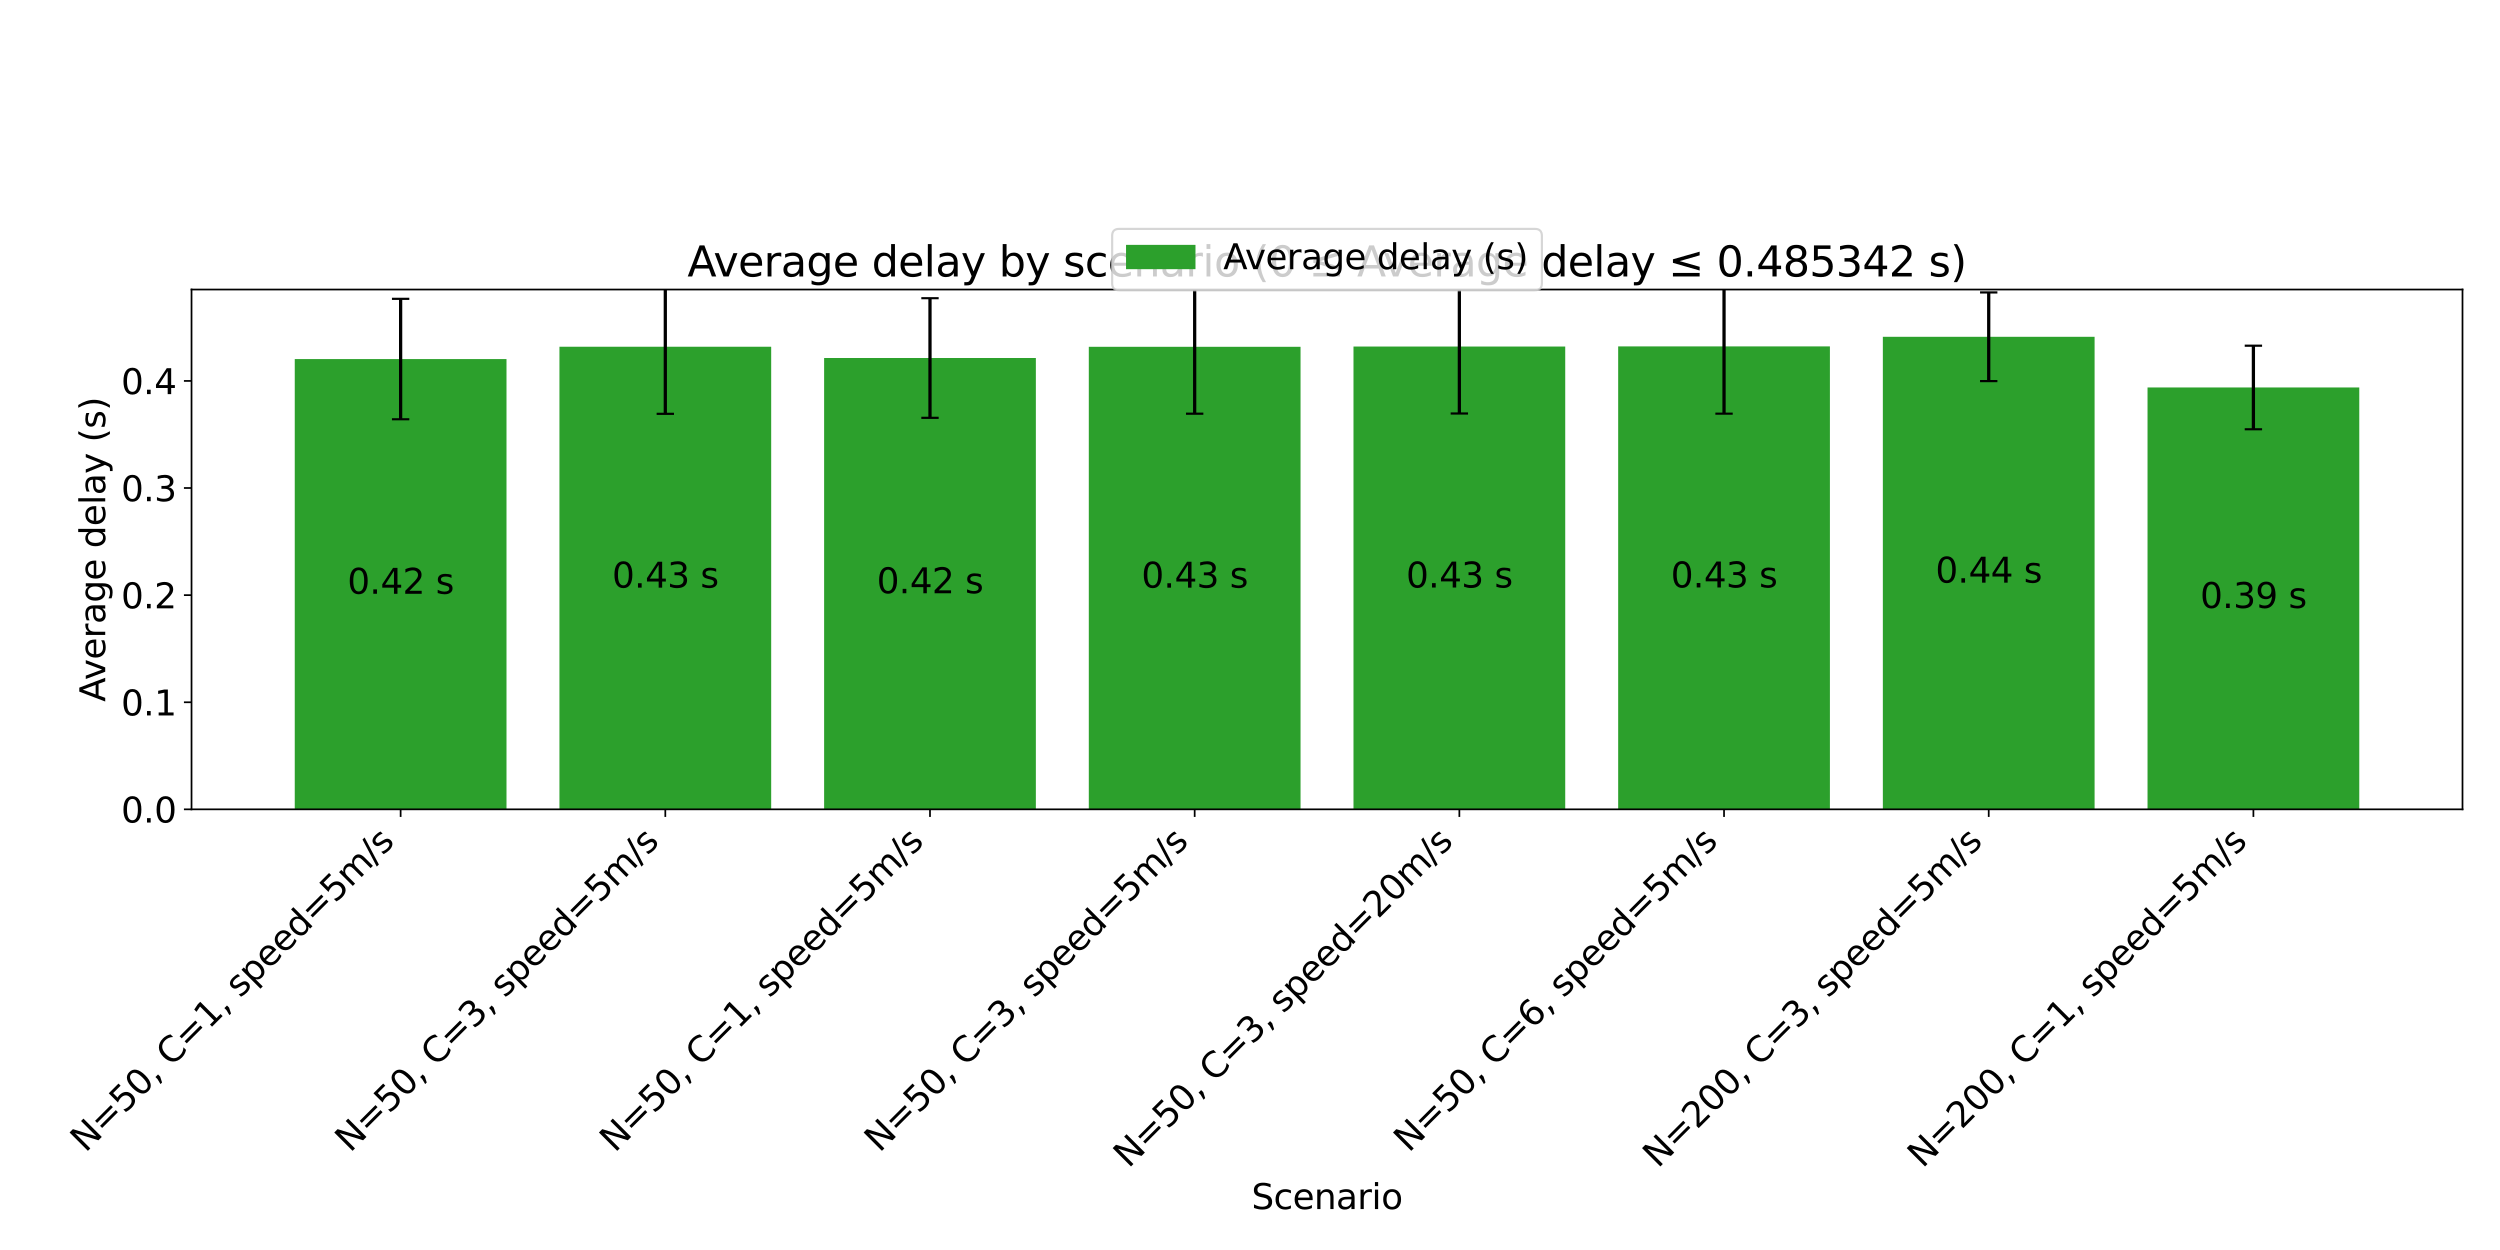<?xml version="1.0" encoding="utf-8" standalone="no"?>
<!DOCTYPE svg PUBLIC "-//W3C//DTD SVG 1.1//EN"
  "http://www.w3.org/Graphics/SVG/1.1/DTD/svg11.dtd">
<svg xmlns:xlink="http://www.w3.org/1999/xlink" width="1152pt" height="576pt" viewBox="0 0 1152 576" xmlns="http://www.w3.org/2000/svg" version="1.1">
 <defs>
  <style type="text/css">*{stroke-linejoin: round; stroke-linecap: butt}</style>
 </defs>
 <g id="figure_1">
  <g id="patch_1">
   <path d="M 0 576 
L 1152 576 
L 1152 0 
L 0 0 
z
" style="fill: #ffffff"/>
  </g>
  <g id="axes_1">
   <g id="patch_2">
    <path d="M 88.256 372.948 
L 1134.72 372.948 
L 1134.72 133.408 
L 88.256 133.408 
z
" style="fill: #ffffff"/>
   </g>
   <g id="patch_3">
    <path d="M 135.823 372.948 
L 233.395 372.948 
L 233.395 165.445 
L 135.823 165.445 
z
" clip-path="url(#paf68f3642b)" style="fill: #2ca02c"/>
   </g>
   <g id="patch_4">
    <path d="M 257.788 372.948 
L 355.361 372.948 
L 355.361 159.788 
L 257.788 159.788 
z
" clip-path="url(#paf68f3642b)" style="fill: #2ca02c"/>
   </g>
   <g id="patch_5">
    <path d="M 379.754 372.948 
L 477.326 372.948 
L 477.326 164.968 
L 379.754 164.968 
z
" clip-path="url(#paf68f3642b)" style="fill: #2ca02c"/>
   </g>
   <g id="patch_6">
    <path d="M 501.719 372.948 
L 599.292 372.948 
L 599.292 159.812 
L 501.719 159.812 
z
" clip-path="url(#paf68f3642b)" style="fill: #2ca02c"/>
   </g>
   <g id="patch_7">
    <path d="M 623.685 372.948 
L 721.257 372.948 
L 721.257 159.695 
L 623.685 159.695 
z
" clip-path="url(#paf68f3642b)" style="fill: #2ca02c"/>
   </g>
   <g id="patch_8">
    <path d="M 745.65 372.948 
L 843.223 372.948 
L 843.223 159.608 
L 745.65 159.608 
z
" clip-path="url(#paf68f3642b)" style="fill: #2ca02c"/>
   </g>
   <g id="patch_9">
    <path d="M 867.616 372.948 
L 965.188 372.948 
L 965.188 155.184 
L 867.616 155.184 
z
" clip-path="url(#paf68f3642b)" style="fill: #2ca02c"/>
   </g>
   <g id="patch_10">
    <path d="M 989.581 372.948 
L 1087.153 372.948 
L 1087.153 178.552 
L 989.581 178.552 
z
" clip-path="url(#paf68f3642b)" style="fill: #2ca02c"/>
   </g>
   <g id="matplotlib.axis_1">
    <g id="xtick_1">
     <g id="line2d_1">
      <defs>
       <path id="m641e96ec70" d="M 0 0 
L 0 3.5 
" style="stroke: #000000; stroke-width: 0.8"/>
      </defs>
      <g>
       <use xlink:href="#m641e96ec70" x="184.609" y="372.948" style="stroke: #000000; stroke-width: 0.8"/>
      </g>
     </g>
     <g id="text_1">
      <!-- N=50, C=1, speed=5m/s -->
      <g transform="translate(39.368 531.433) rotate(-45) scale(0.16 -0.16)">
       <defs>
        <path id="DejaVuSans-4e" d="M 628 4666 
L 1478 4666 
L 3547 763 
L 3547 4666 
L 4159 4666 
L 4159 0 
L 3309 0 
L 1241 3903 
L 1241 0 
L 628 0 
L 628 4666 
z
" transform="scale(0.016)"/>
        <path id="DejaVuSans-3d" d="M 678 2906 
L 4684 2906 
L 4684 2381 
L 678 2381 
L 678 2906 
z
M 678 1631 
L 4684 1631 
L 4684 1100 
L 678 1100 
L 678 1631 
z
" transform="scale(0.016)"/>
        <path id="DejaVuSans-35" d="M 691 4666 
L 3169 4666 
L 3169 4134 
L 1269 4134 
L 1269 2991 
Q 1406 3038 1543 3061 
Q 1681 3084 1819 3084 
Q 2600 3084 3056 2656 
Q 3513 2228 3513 1497 
Q 3513 744 3044 326 
Q 2575 -91 1722 -91 
Q 1428 -91 1123 -41 
Q 819 9 494 109 
L 494 744 
Q 775 591 1075 516 
Q 1375 441 1709 441 
Q 2250 441 2565 725 
Q 2881 1009 2881 1497 
Q 2881 1984 2565 2268 
Q 2250 2553 1709 2553 
Q 1456 2553 1204 2497 
Q 953 2441 691 2322 
L 691 4666 
z
" transform="scale(0.016)"/>
        <path id="DejaVuSans-30" d="M 2034 4250 
Q 1547 4250 1301 3770 
Q 1056 3291 1056 2328 
Q 1056 1369 1301 889 
Q 1547 409 2034 409 
Q 2525 409 2770 889 
Q 3016 1369 3016 2328 
Q 3016 3291 2770 3770 
Q 2525 4250 2034 4250 
z
M 2034 4750 
Q 2819 4750 3233 4129 
Q 3647 3509 3647 2328 
Q 3647 1150 3233 529 
Q 2819 -91 2034 -91 
Q 1250 -91 836 529 
Q 422 1150 422 2328 
Q 422 3509 836 4129 
Q 1250 4750 2034 4750 
z
" transform="scale(0.016)"/>
        <path id="DejaVuSans-2c" d="M 750 794 
L 1409 794 
L 1409 256 
L 897 -744 
L 494 -744 
L 750 256 
L 750 794 
z
" transform="scale(0.016)"/>
        <path id="DejaVuSans-20" transform="scale(0.016)"/>
        <path id="DejaVuSans-43" d="M 4122 4306 
L 4122 3641 
Q 3803 3938 3442 4084 
Q 3081 4231 2675 4231 
Q 1875 4231 1450 3742 
Q 1025 3253 1025 2328 
Q 1025 1406 1450 917 
Q 1875 428 2675 428 
Q 3081 428 3442 575 
Q 3803 722 4122 1019 
L 4122 359 
Q 3791 134 3420 21 
Q 3050 -91 2638 -91 
Q 1578 -91 968 557 
Q 359 1206 359 2328 
Q 359 3453 968 4101 
Q 1578 4750 2638 4750 
Q 3056 4750 3426 4639 
Q 3797 4528 4122 4306 
z
" transform="scale(0.016)"/>
        <path id="DejaVuSans-31" d="M 794 531 
L 1825 531 
L 1825 4091 
L 703 3866 
L 703 4441 
L 1819 4666 
L 2450 4666 
L 2450 531 
L 3481 531 
L 3481 0 
L 794 0 
L 794 531 
z
" transform="scale(0.016)"/>
        <path id="DejaVuSans-73" d="M 2834 3397 
L 2834 2853 
Q 2591 2978 2328 3040 
Q 2066 3103 1784 3103 
Q 1356 3103 1142 2972 
Q 928 2841 928 2578 
Q 928 2378 1081 2264 
Q 1234 2150 1697 2047 
L 1894 2003 
Q 2506 1872 2764 1633 
Q 3022 1394 3022 966 
Q 3022 478 2636 193 
Q 2250 -91 1575 -91 
Q 1294 -91 989 -36 
Q 684 19 347 128 
L 347 722 
Q 666 556 975 473 
Q 1284 391 1588 391 
Q 1994 391 2212 530 
Q 2431 669 2431 922 
Q 2431 1156 2273 1281 
Q 2116 1406 1581 1522 
L 1381 1569 
Q 847 1681 609 1914 
Q 372 2147 372 2553 
Q 372 3047 722 3315 
Q 1072 3584 1716 3584 
Q 2034 3584 2315 3537 
Q 2597 3491 2834 3397 
z
" transform="scale(0.016)"/>
        <path id="DejaVuSans-70" d="M 1159 525 
L 1159 -1331 
L 581 -1331 
L 581 3500 
L 1159 3500 
L 1159 2969 
Q 1341 3281 1617 3432 
Q 1894 3584 2278 3584 
Q 2916 3584 3314 3078 
Q 3713 2572 3713 1747 
Q 3713 922 3314 415 
Q 2916 -91 2278 -91 
Q 1894 -91 1617 61 
Q 1341 213 1159 525 
z
M 3116 1747 
Q 3116 2381 2855 2742 
Q 2594 3103 2138 3103 
Q 1681 3103 1420 2742 
Q 1159 2381 1159 1747 
Q 1159 1113 1420 752 
Q 1681 391 2138 391 
Q 2594 391 2855 752 
Q 3116 1113 3116 1747 
z
" transform="scale(0.016)"/>
        <path id="DejaVuSans-65" d="M 3597 1894 
L 3597 1613 
L 953 1613 
Q 991 1019 1311 708 
Q 1631 397 2203 397 
Q 2534 397 2845 478 
Q 3156 559 3463 722 
L 3463 178 
Q 3153 47 2828 -22 
Q 2503 -91 2169 -91 
Q 1331 -91 842 396 
Q 353 884 353 1716 
Q 353 2575 817 3079 
Q 1281 3584 2069 3584 
Q 2775 3584 3186 3129 
Q 3597 2675 3597 1894 
z
M 3022 2063 
Q 3016 2534 2758 2815 
Q 2500 3097 2075 3097 
Q 1594 3097 1305 2825 
Q 1016 2553 972 2059 
L 3022 2063 
z
" transform="scale(0.016)"/>
        <path id="DejaVuSans-64" d="M 2906 2969 
L 2906 4863 
L 3481 4863 
L 3481 0 
L 2906 0 
L 2906 525 
Q 2725 213 2448 61 
Q 2172 -91 1784 -91 
Q 1150 -91 751 415 
Q 353 922 353 1747 
Q 353 2572 751 3078 
Q 1150 3584 1784 3584 
Q 2172 3584 2448 3432 
Q 2725 3281 2906 2969 
z
M 947 1747 
Q 947 1113 1208 752 
Q 1469 391 1925 391 
Q 2381 391 2643 752 
Q 2906 1113 2906 1747 
Q 2906 2381 2643 2742 
Q 2381 3103 1925 3103 
Q 1469 3103 1208 2742 
Q 947 2381 947 1747 
z
" transform="scale(0.016)"/>
        <path id="DejaVuSans-6d" d="M 3328 2828 
Q 3544 3216 3844 3400 
Q 4144 3584 4550 3584 
Q 5097 3584 5394 3201 
Q 5691 2819 5691 2113 
L 5691 0 
L 5113 0 
L 5113 2094 
Q 5113 2597 4934 2840 
Q 4756 3084 4391 3084 
Q 3944 3084 3684 2787 
Q 3425 2491 3425 1978 
L 3425 0 
L 2847 0 
L 2847 2094 
Q 2847 2600 2669 2842 
Q 2491 3084 2119 3084 
Q 1678 3084 1418 2786 
Q 1159 2488 1159 1978 
L 1159 0 
L 581 0 
L 581 3500 
L 1159 3500 
L 1159 2956 
Q 1356 3278 1631 3431 
Q 1906 3584 2284 3584 
Q 2666 3584 2933 3390 
Q 3200 3197 3328 2828 
z
" transform="scale(0.016)"/>
        <path id="DejaVuSans-2f" d="M 1625 4666 
L 2156 4666 
L 531 -594 
L 0 -594 
L 1625 4666 
z
" transform="scale(0.016)"/>
       </defs>
       <use xlink:href="#DejaVuSans-4e"/>
       <use xlink:href="#DejaVuSans-3d" transform="translate(74.805 0)"/>
       <use xlink:href="#DejaVuSans-35" transform="translate(158.594 0)"/>
       <use xlink:href="#DejaVuSans-30" transform="translate(222.217 0)"/>
       <use xlink:href="#DejaVuSans-2c" transform="translate(285.84 0)"/>
       <use xlink:href="#DejaVuSans-20" transform="translate(317.627 0)"/>
       <use xlink:href="#DejaVuSans-43" transform="translate(349.414 0)"/>
       <use xlink:href="#DejaVuSans-3d" transform="translate(419.238 0)"/>
       <use xlink:href="#DejaVuSans-31" transform="translate(503.027 0)"/>
       <use xlink:href="#DejaVuSans-2c" transform="translate(566.65 0)"/>
       <use xlink:href="#DejaVuSans-20" transform="translate(598.438 0)"/>
       <use xlink:href="#DejaVuSans-73" transform="translate(630.225 0)"/>
       <use xlink:href="#DejaVuSans-70" transform="translate(682.324 0)"/>
       <use xlink:href="#DejaVuSans-65" transform="translate(745.801 0)"/>
       <use xlink:href="#DejaVuSans-65" transform="translate(807.324 0)"/>
       <use xlink:href="#DejaVuSans-64" transform="translate(868.848 0)"/>
       <use xlink:href="#DejaVuSans-3d" transform="translate(932.324 0)"/>
       <use xlink:href="#DejaVuSans-35" transform="translate(1016.113 0)"/>
       <use xlink:href="#DejaVuSans-6d" transform="translate(1079.736 0)"/>
       <use xlink:href="#DejaVuSans-2f" transform="translate(1177.148 0)"/>
       <use xlink:href="#DejaVuSans-73" transform="translate(1210.84 0)"/>
      </g>
     </g>
    </g>
    <g id="xtick_2">
     <g id="line2d_2">
      <g>
       <use xlink:href="#m641e96ec70" x="306.575" y="372.948" style="stroke: #000000; stroke-width: 0.8"/>
      </g>
     </g>
     <g id="text_2">
      <!-- N=50, C=3, speed=5m/s -->
      <g transform="translate(161.333 531.433) rotate(-45) scale(0.16 -0.16)">
       <defs>
        <path id="DejaVuSans-33" d="M 2597 2516 
Q 3050 2419 3304 2112 
Q 3559 1806 3559 1356 
Q 3559 666 3084 287 
Q 2609 -91 1734 -91 
Q 1441 -91 1130 -33 
Q 819 25 488 141 
L 488 750 
Q 750 597 1062 519 
Q 1375 441 1716 441 
Q 2309 441 2620 675 
Q 2931 909 2931 1356 
Q 2931 1769 2642 2001 
Q 2353 2234 1838 2234 
L 1294 2234 
L 1294 2753 
L 1863 2753 
Q 2328 2753 2575 2939 
Q 2822 3125 2822 3475 
Q 2822 3834 2567 4026 
Q 2313 4219 1838 4219 
Q 1578 4219 1281 4162 
Q 984 4106 628 3988 
L 628 4550 
Q 988 4650 1302 4700 
Q 1616 4750 1894 4750 
Q 2613 4750 3031 4423 
Q 3450 4097 3450 3541 
Q 3450 3153 3228 2886 
Q 3006 2619 2597 2516 
z
" transform="scale(0.016)"/>
       </defs>
       <use xlink:href="#DejaVuSans-4e"/>
       <use xlink:href="#DejaVuSans-3d" transform="translate(74.805 0)"/>
       <use xlink:href="#DejaVuSans-35" transform="translate(158.594 0)"/>
       <use xlink:href="#DejaVuSans-30" transform="translate(222.217 0)"/>
       <use xlink:href="#DejaVuSans-2c" transform="translate(285.84 0)"/>
       <use xlink:href="#DejaVuSans-20" transform="translate(317.627 0)"/>
       <use xlink:href="#DejaVuSans-43" transform="translate(349.414 0)"/>
       <use xlink:href="#DejaVuSans-3d" transform="translate(419.238 0)"/>
       <use xlink:href="#DejaVuSans-33" transform="translate(503.027 0)"/>
       <use xlink:href="#DejaVuSans-2c" transform="translate(566.65 0)"/>
       <use xlink:href="#DejaVuSans-20" transform="translate(598.438 0)"/>
       <use xlink:href="#DejaVuSans-73" transform="translate(630.225 0)"/>
       <use xlink:href="#DejaVuSans-70" transform="translate(682.324 0)"/>
       <use xlink:href="#DejaVuSans-65" transform="translate(745.801 0)"/>
       <use xlink:href="#DejaVuSans-65" transform="translate(807.324 0)"/>
       <use xlink:href="#DejaVuSans-64" transform="translate(868.848 0)"/>
       <use xlink:href="#DejaVuSans-3d" transform="translate(932.324 0)"/>
       <use xlink:href="#DejaVuSans-35" transform="translate(1016.113 0)"/>
       <use xlink:href="#DejaVuSans-6d" transform="translate(1079.736 0)"/>
       <use xlink:href="#DejaVuSans-2f" transform="translate(1177.148 0)"/>
       <use xlink:href="#DejaVuSans-73" transform="translate(1210.84 0)"/>
      </g>
     </g>
    </g>
    <g id="xtick_3">
     <g id="line2d_3">
      <g>
       <use xlink:href="#m641e96ec70" x="428.54" y="372.948" style="stroke: #000000; stroke-width: 0.8"/>
      </g>
     </g>
     <g id="text_3">
      <!-- N=50, C=1, speed=5m/s -->
      <g transform="translate(283.298 531.433) rotate(-45) scale(0.16 -0.16)">
       <use xlink:href="#DejaVuSans-4e"/>
       <use xlink:href="#DejaVuSans-3d" transform="translate(74.805 0)"/>
       <use xlink:href="#DejaVuSans-35" transform="translate(158.594 0)"/>
       <use xlink:href="#DejaVuSans-30" transform="translate(222.217 0)"/>
       <use xlink:href="#DejaVuSans-2c" transform="translate(285.84 0)"/>
       <use xlink:href="#DejaVuSans-20" transform="translate(317.627 0)"/>
       <use xlink:href="#DejaVuSans-43" transform="translate(349.414 0)"/>
       <use xlink:href="#DejaVuSans-3d" transform="translate(419.238 0)"/>
       <use xlink:href="#DejaVuSans-31" transform="translate(503.027 0)"/>
       <use xlink:href="#DejaVuSans-2c" transform="translate(566.65 0)"/>
       <use xlink:href="#DejaVuSans-20" transform="translate(598.438 0)"/>
       <use xlink:href="#DejaVuSans-73" transform="translate(630.225 0)"/>
       <use xlink:href="#DejaVuSans-70" transform="translate(682.324 0)"/>
       <use xlink:href="#DejaVuSans-65" transform="translate(745.801 0)"/>
       <use xlink:href="#DejaVuSans-65" transform="translate(807.324 0)"/>
       <use xlink:href="#DejaVuSans-64" transform="translate(868.848 0)"/>
       <use xlink:href="#DejaVuSans-3d" transform="translate(932.324 0)"/>
       <use xlink:href="#DejaVuSans-35" transform="translate(1016.113 0)"/>
       <use xlink:href="#DejaVuSans-6d" transform="translate(1079.736 0)"/>
       <use xlink:href="#DejaVuSans-2f" transform="translate(1177.148 0)"/>
       <use xlink:href="#DejaVuSans-73" transform="translate(1210.84 0)"/>
      </g>
     </g>
    </g>
    <g id="xtick_4">
     <g id="line2d_4">
      <g>
       <use xlink:href="#m641e96ec70" x="550.505" y="372.948" style="stroke: #000000; stroke-width: 0.8"/>
      </g>
     </g>
     <g id="text_4">
      <!-- N=50, C=3, speed=5m/s -->
      <g transform="translate(405.264 531.433) rotate(-45) scale(0.16 -0.16)">
       <use xlink:href="#DejaVuSans-4e"/>
       <use xlink:href="#DejaVuSans-3d" transform="translate(74.805 0)"/>
       <use xlink:href="#DejaVuSans-35" transform="translate(158.594 0)"/>
       <use xlink:href="#DejaVuSans-30" transform="translate(222.217 0)"/>
       <use xlink:href="#DejaVuSans-2c" transform="translate(285.84 0)"/>
       <use xlink:href="#DejaVuSans-20" transform="translate(317.627 0)"/>
       <use xlink:href="#DejaVuSans-43" transform="translate(349.414 0)"/>
       <use xlink:href="#DejaVuSans-3d" transform="translate(419.238 0)"/>
       <use xlink:href="#DejaVuSans-33" transform="translate(503.027 0)"/>
       <use xlink:href="#DejaVuSans-2c" transform="translate(566.65 0)"/>
       <use xlink:href="#DejaVuSans-20" transform="translate(598.438 0)"/>
       <use xlink:href="#DejaVuSans-73" transform="translate(630.225 0)"/>
       <use xlink:href="#DejaVuSans-70" transform="translate(682.324 0)"/>
       <use xlink:href="#DejaVuSans-65" transform="translate(745.801 0)"/>
       <use xlink:href="#DejaVuSans-65" transform="translate(807.324 0)"/>
       <use xlink:href="#DejaVuSans-64" transform="translate(868.848 0)"/>
       <use xlink:href="#DejaVuSans-3d" transform="translate(932.324 0)"/>
       <use xlink:href="#DejaVuSans-35" transform="translate(1016.113 0)"/>
       <use xlink:href="#DejaVuSans-6d" transform="translate(1079.736 0)"/>
       <use xlink:href="#DejaVuSans-2f" transform="translate(1177.148 0)"/>
       <use xlink:href="#DejaVuSans-73" transform="translate(1210.84 0)"/>
      </g>
     </g>
    </g>
    <g id="xtick_5">
     <g id="line2d_5">
      <g>
       <use xlink:href="#m641e96ec70" x="672.471" y="372.948" style="stroke: #000000; stroke-width: 0.8"/>
      </g>
     </g>
     <g id="text_5">
      <!-- N=50, C=3, speed=20m/s -->
      <g transform="translate(520.031 538.632) rotate(-45) scale(0.16 -0.16)">
       <defs>
        <path id="DejaVuSans-32" d="M 1228 531 
L 3431 531 
L 3431 0 
L 469 0 
L 469 531 
Q 828 903 1448 1529 
Q 2069 2156 2228 2338 
Q 2531 2678 2651 2914 
Q 2772 3150 2772 3378 
Q 2772 3750 2511 3984 
Q 2250 4219 1831 4219 
Q 1534 4219 1204 4116 
Q 875 4013 500 3803 
L 500 4441 
Q 881 4594 1212 4672 
Q 1544 4750 1819 4750 
Q 2544 4750 2975 4387 
Q 3406 4025 3406 3419 
Q 3406 3131 3298 2873 
Q 3191 2616 2906 2266 
Q 2828 2175 2409 1742 
Q 1991 1309 1228 531 
z
" transform="scale(0.016)"/>
       </defs>
       <use xlink:href="#DejaVuSans-4e"/>
       <use xlink:href="#DejaVuSans-3d" transform="translate(74.805 0)"/>
       <use xlink:href="#DejaVuSans-35" transform="translate(158.594 0)"/>
       <use xlink:href="#DejaVuSans-30" transform="translate(222.217 0)"/>
       <use xlink:href="#DejaVuSans-2c" transform="translate(285.84 0)"/>
       <use xlink:href="#DejaVuSans-20" transform="translate(317.627 0)"/>
       <use xlink:href="#DejaVuSans-43" transform="translate(349.414 0)"/>
       <use xlink:href="#DejaVuSans-3d" transform="translate(419.238 0)"/>
       <use xlink:href="#DejaVuSans-33" transform="translate(503.027 0)"/>
       <use xlink:href="#DejaVuSans-2c" transform="translate(566.65 0)"/>
       <use xlink:href="#DejaVuSans-20" transform="translate(598.438 0)"/>
       <use xlink:href="#DejaVuSans-73" transform="translate(630.225 0)"/>
       <use xlink:href="#DejaVuSans-70" transform="translate(682.324 0)"/>
       <use xlink:href="#DejaVuSans-65" transform="translate(745.801 0)"/>
       <use xlink:href="#DejaVuSans-65" transform="translate(807.324 0)"/>
       <use xlink:href="#DejaVuSans-64" transform="translate(868.848 0)"/>
       <use xlink:href="#DejaVuSans-3d" transform="translate(932.324 0)"/>
       <use xlink:href="#DejaVuSans-32" transform="translate(1016.113 0)"/>
       <use xlink:href="#DejaVuSans-30" transform="translate(1079.736 0)"/>
       <use xlink:href="#DejaVuSans-6d" transform="translate(1143.359 0)"/>
       <use xlink:href="#DejaVuSans-2f" transform="translate(1240.771 0)"/>
       <use xlink:href="#DejaVuSans-73" transform="translate(1274.463 0)"/>
      </g>
     </g>
    </g>
    <g id="xtick_6">
     <g id="line2d_6">
      <g>
       <use xlink:href="#m641e96ec70" x="794.436" y="372.948" style="stroke: #000000; stroke-width: 0.8"/>
      </g>
     </g>
     <g id="text_6">
      <!-- N=50, C=6, speed=5m/s -->
      <g transform="translate(649.195 531.433) rotate(-45) scale(0.16 -0.16)">
       <defs>
        <path id="DejaVuSans-36" d="M 2113 2584 
Q 1688 2584 1439 2293 
Q 1191 2003 1191 1497 
Q 1191 994 1439 701 
Q 1688 409 2113 409 
Q 2538 409 2786 701 
Q 3034 994 3034 1497 
Q 3034 2003 2786 2293 
Q 2538 2584 2113 2584 
z
M 3366 4563 
L 3366 3988 
Q 3128 4100 2886 4159 
Q 2644 4219 2406 4219 
Q 1781 4219 1451 3797 
Q 1122 3375 1075 2522 
Q 1259 2794 1537 2939 
Q 1816 3084 2150 3084 
Q 2853 3084 3261 2657 
Q 3669 2231 3669 1497 
Q 3669 778 3244 343 
Q 2819 -91 2113 -91 
Q 1303 -91 875 529 
Q 447 1150 447 2328 
Q 447 3434 972 4092 
Q 1497 4750 2381 4750 
Q 2619 4750 2861 4703 
Q 3103 4656 3366 4563 
z
" transform="scale(0.016)"/>
       </defs>
       <use xlink:href="#DejaVuSans-4e"/>
       <use xlink:href="#DejaVuSans-3d" transform="translate(74.805 0)"/>
       <use xlink:href="#DejaVuSans-35" transform="translate(158.594 0)"/>
       <use xlink:href="#DejaVuSans-30" transform="translate(222.217 0)"/>
       <use xlink:href="#DejaVuSans-2c" transform="translate(285.84 0)"/>
       <use xlink:href="#DejaVuSans-20" transform="translate(317.627 0)"/>
       <use xlink:href="#DejaVuSans-43" transform="translate(349.414 0)"/>
       <use xlink:href="#DejaVuSans-3d" transform="translate(419.238 0)"/>
       <use xlink:href="#DejaVuSans-36" transform="translate(503.027 0)"/>
       <use xlink:href="#DejaVuSans-2c" transform="translate(566.65 0)"/>
       <use xlink:href="#DejaVuSans-20" transform="translate(598.438 0)"/>
       <use xlink:href="#DejaVuSans-73" transform="translate(630.225 0)"/>
       <use xlink:href="#DejaVuSans-70" transform="translate(682.324 0)"/>
       <use xlink:href="#DejaVuSans-65" transform="translate(745.801 0)"/>
       <use xlink:href="#DejaVuSans-65" transform="translate(807.324 0)"/>
       <use xlink:href="#DejaVuSans-64" transform="translate(868.848 0)"/>
       <use xlink:href="#DejaVuSans-3d" transform="translate(932.324 0)"/>
       <use xlink:href="#DejaVuSans-35" transform="translate(1016.113 0)"/>
       <use xlink:href="#DejaVuSans-6d" transform="translate(1079.736 0)"/>
       <use xlink:href="#DejaVuSans-2f" transform="translate(1177.148 0)"/>
       <use xlink:href="#DejaVuSans-73" transform="translate(1210.84 0)"/>
      </g>
     </g>
    </g>
    <g id="xtick_7">
     <g id="line2d_7">
      <g>
       <use xlink:href="#m641e96ec70" x="916.402" y="372.948" style="stroke: #000000; stroke-width: 0.8"/>
      </g>
     </g>
     <g id="text_7">
      <!-- N=200, C=3, speed=5m/s -->
      <g transform="translate(763.962 538.632) rotate(-45) scale(0.16 -0.16)">
       <use xlink:href="#DejaVuSans-4e"/>
       <use xlink:href="#DejaVuSans-3d" transform="translate(74.805 0)"/>
       <use xlink:href="#DejaVuSans-32" transform="translate(158.594 0)"/>
       <use xlink:href="#DejaVuSans-30" transform="translate(222.217 0)"/>
       <use xlink:href="#DejaVuSans-30" transform="translate(285.84 0)"/>
       <use xlink:href="#DejaVuSans-2c" transform="translate(349.463 0)"/>
       <use xlink:href="#DejaVuSans-20" transform="translate(381.25 0)"/>
       <use xlink:href="#DejaVuSans-43" transform="translate(413.037 0)"/>
       <use xlink:href="#DejaVuSans-3d" transform="translate(482.861 0)"/>
       <use xlink:href="#DejaVuSans-33" transform="translate(566.65 0)"/>
       <use xlink:href="#DejaVuSans-2c" transform="translate(630.273 0)"/>
       <use xlink:href="#DejaVuSans-20" transform="translate(662.061 0)"/>
       <use xlink:href="#DejaVuSans-73" transform="translate(693.848 0)"/>
       <use xlink:href="#DejaVuSans-70" transform="translate(745.947 0)"/>
       <use xlink:href="#DejaVuSans-65" transform="translate(809.424 0)"/>
       <use xlink:href="#DejaVuSans-65" transform="translate(870.947 0)"/>
       <use xlink:href="#DejaVuSans-64" transform="translate(932.471 0)"/>
       <use xlink:href="#DejaVuSans-3d" transform="translate(995.947 0)"/>
       <use xlink:href="#DejaVuSans-35" transform="translate(1079.736 0)"/>
       <use xlink:href="#DejaVuSans-6d" transform="translate(1143.359 0)"/>
       <use xlink:href="#DejaVuSans-2f" transform="translate(1240.771 0)"/>
       <use xlink:href="#DejaVuSans-73" transform="translate(1274.463 0)"/>
      </g>
     </g>
    </g>
    <g id="xtick_8">
     <g id="line2d_8">
      <g>
       <use xlink:href="#m641e96ec70" x="1038.367" y="372.948" style="stroke: #000000; stroke-width: 0.8"/>
      </g>
     </g>
     <g id="text_8">
      <!-- N=200, C=1, speed=5m/s -->
      <g transform="translate(885.927 538.632) rotate(-45) scale(0.16 -0.16)">
       <use xlink:href="#DejaVuSans-4e"/>
       <use xlink:href="#DejaVuSans-3d" transform="translate(74.805 0)"/>
       <use xlink:href="#DejaVuSans-32" transform="translate(158.594 0)"/>
       <use xlink:href="#DejaVuSans-30" transform="translate(222.217 0)"/>
       <use xlink:href="#DejaVuSans-30" transform="translate(285.84 0)"/>
       <use xlink:href="#DejaVuSans-2c" transform="translate(349.463 0)"/>
       <use xlink:href="#DejaVuSans-20" transform="translate(381.25 0)"/>
       <use xlink:href="#DejaVuSans-43" transform="translate(413.037 0)"/>
       <use xlink:href="#DejaVuSans-3d" transform="translate(482.861 0)"/>
       <use xlink:href="#DejaVuSans-31" transform="translate(566.65 0)"/>
       <use xlink:href="#DejaVuSans-2c" transform="translate(630.273 0)"/>
       <use xlink:href="#DejaVuSans-20" transform="translate(662.061 0)"/>
       <use xlink:href="#DejaVuSans-73" transform="translate(693.848 0)"/>
       <use xlink:href="#DejaVuSans-70" transform="translate(745.947 0)"/>
       <use xlink:href="#DejaVuSans-65" transform="translate(809.424 0)"/>
       <use xlink:href="#DejaVuSans-65" transform="translate(870.947 0)"/>
       <use xlink:href="#DejaVuSans-64" transform="translate(932.471 0)"/>
       <use xlink:href="#DejaVuSans-3d" transform="translate(995.947 0)"/>
       <use xlink:href="#DejaVuSans-35" transform="translate(1079.736 0)"/>
       <use xlink:href="#DejaVuSans-6d" transform="translate(1143.359 0)"/>
       <use xlink:href="#DejaVuSans-2f" transform="translate(1240.771 0)"/>
       <use xlink:href="#DejaVuSans-73" transform="translate(1274.463 0)"/>
      </g>
     </g>
    </g>
    <g id="text_9">
     <!-- Scenario -->
     <g transform="translate(576.709 557.142) scale(0.16 -0.16)">
      <defs>
       <path id="DejaVuSans-53" d="M 3425 4513 
L 3425 3897 
Q 3066 4069 2747 4153 
Q 2428 4238 2131 4238 
Q 1616 4238 1336 4038 
Q 1056 3838 1056 3469 
Q 1056 3159 1242 3001 
Q 1428 2844 1947 2747 
L 2328 2669 
Q 3034 2534 3370 2195 
Q 3706 1856 3706 1288 
Q 3706 609 3251 259 
Q 2797 -91 1919 -91 
Q 1588 -91 1214 -16 
Q 841 59 441 206 
L 441 856 
Q 825 641 1194 531 
Q 1563 422 1919 422 
Q 2459 422 2753 634 
Q 3047 847 3047 1241 
Q 3047 1584 2836 1778 
Q 2625 1972 2144 2069 
L 1759 2144 
Q 1053 2284 737 2584 
Q 422 2884 422 3419 
Q 422 4038 858 4394 
Q 1294 4750 2059 4750 
Q 2388 4750 2728 4690 
Q 3069 4631 3425 4513 
z
" transform="scale(0.016)"/>
       <path id="DejaVuSans-63" d="M 3122 3366 
L 3122 2828 
Q 2878 2963 2633 3030 
Q 2388 3097 2138 3097 
Q 1578 3097 1268 2742 
Q 959 2388 959 1747 
Q 959 1106 1268 751 
Q 1578 397 2138 397 
Q 2388 397 2633 464 
Q 2878 531 3122 666 
L 3122 134 
Q 2881 22 2623 -34 
Q 2366 -91 2075 -91 
Q 1284 -91 818 406 
Q 353 903 353 1747 
Q 353 2603 823 3093 
Q 1294 3584 2113 3584 
Q 2378 3584 2631 3529 
Q 2884 3475 3122 3366 
z
" transform="scale(0.016)"/>
       <path id="DejaVuSans-6e" d="M 3513 2113 
L 3513 0 
L 2938 0 
L 2938 2094 
Q 2938 2591 2744 2837 
Q 2550 3084 2163 3084 
Q 1697 3084 1428 2787 
Q 1159 2491 1159 1978 
L 1159 0 
L 581 0 
L 581 3500 
L 1159 3500 
L 1159 2956 
Q 1366 3272 1645 3428 
Q 1925 3584 2291 3584 
Q 2894 3584 3203 3211 
Q 3513 2838 3513 2113 
z
" transform="scale(0.016)"/>
       <path id="DejaVuSans-61" d="M 2194 1759 
Q 1497 1759 1228 1600 
Q 959 1441 959 1056 
Q 959 750 1161 570 
Q 1363 391 1709 391 
Q 2188 391 2477 730 
Q 2766 1069 2766 1631 
L 2766 1759 
L 2194 1759 
z
M 3341 1997 
L 3341 0 
L 2766 0 
L 2766 531 
Q 2569 213 2275 61 
Q 1981 -91 1556 -91 
Q 1019 -91 701 211 
Q 384 513 384 1019 
Q 384 1609 779 1909 
Q 1175 2209 1959 2209 
L 2766 2209 
L 2766 2266 
Q 2766 2663 2505 2880 
Q 2244 3097 1772 3097 
Q 1472 3097 1187 3025 
Q 903 2953 641 2809 
L 641 3341 
Q 956 3463 1253 3523 
Q 1550 3584 1831 3584 
Q 2591 3584 2966 3190 
Q 3341 2797 3341 1997 
z
" transform="scale(0.016)"/>
       <path id="DejaVuSans-72" d="M 2631 2963 
Q 2534 3019 2420 3045 
Q 2306 3072 2169 3072 
Q 1681 3072 1420 2755 
Q 1159 2438 1159 1844 
L 1159 0 
L 581 0 
L 581 3500 
L 1159 3500 
L 1159 2956 
Q 1341 3275 1631 3429 
Q 1922 3584 2338 3584 
Q 2397 3584 2469 3576 
Q 2541 3569 2628 3553 
L 2631 2963 
z
" transform="scale(0.016)"/>
       <path id="DejaVuSans-69" d="M 603 3500 
L 1178 3500 
L 1178 0 
L 603 0 
L 603 3500 
z
M 603 4863 
L 1178 4863 
L 1178 4134 
L 603 4134 
L 603 4863 
z
" transform="scale(0.016)"/>
       <path id="DejaVuSans-6f" d="M 1959 3097 
Q 1497 3097 1228 2736 
Q 959 2375 959 1747 
Q 959 1119 1226 758 
Q 1494 397 1959 397 
Q 2419 397 2687 759 
Q 2956 1122 2956 1747 
Q 2956 2369 2687 2733 
Q 2419 3097 1959 3097 
z
M 1959 3584 
Q 2709 3584 3137 3096 
Q 3566 2609 3566 1747 
Q 3566 888 3137 398 
Q 2709 -91 1959 -91 
Q 1206 -91 779 398 
Q 353 888 353 1747 
Q 353 2609 779 3096 
Q 1206 3584 1959 3584 
z
" transform="scale(0.016)"/>
      </defs>
      <use xlink:href="#DejaVuSans-53"/>
      <use xlink:href="#DejaVuSans-63" transform="translate(63.477 0)"/>
      <use xlink:href="#DejaVuSans-65" transform="translate(118.457 0)"/>
      <use xlink:href="#DejaVuSans-6e" transform="translate(179.98 0)"/>
      <use xlink:href="#DejaVuSans-61" transform="translate(243.359 0)"/>
      <use xlink:href="#DejaVuSans-72" transform="translate(304.639 0)"/>
      <use xlink:href="#DejaVuSans-69" transform="translate(345.752 0)"/>
      <use xlink:href="#DejaVuSans-6f" transform="translate(373.535 0)"/>
     </g>
    </g>
   </g>
   <g id="matplotlib.axis_2">
    <g id="ytick_1">
     <g id="line2d_9">
      <defs>
       <path id="m69202ce57c" d="M 0 0 
L -3.5 0 
" style="stroke: #000000; stroke-width: 0.8"/>
      </defs>
      <g>
       <use xlink:href="#m69202ce57c" x="88.256" y="372.948" style="stroke: #000000; stroke-width: 0.8"/>
      </g>
     </g>
     <g id="text_10">
      <!-- 0.0 -->
      <g transform="translate(55.811 379.027) scale(0.16 -0.16)">
       <defs>
        <path id="DejaVuSans-2e" d="M 684 794 
L 1344 794 
L 1344 0 
L 684 0 
L 684 794 
z
" transform="scale(0.016)"/>
       </defs>
       <use xlink:href="#DejaVuSans-30"/>
       <use xlink:href="#DejaVuSans-2e" transform="translate(63.623 0)"/>
       <use xlink:href="#DejaVuSans-30" transform="translate(95.41 0)"/>
      </g>
     </g>
    </g>
    <g id="ytick_2">
     <g id="line2d_10">
      <g>
       <use xlink:href="#m69202ce57c" x="88.256" y="323.593" style="stroke: #000000; stroke-width: 0.8"/>
      </g>
     </g>
     <g id="text_11">
      <!-- 0.1 -->
      <g transform="translate(55.811 329.672) scale(0.16 -0.16)">
       <use xlink:href="#DejaVuSans-30"/>
       <use xlink:href="#DejaVuSans-2e" transform="translate(63.623 0)"/>
       <use xlink:href="#DejaVuSans-31" transform="translate(95.41 0)"/>
      </g>
     </g>
    </g>
    <g id="ytick_3">
     <g id="line2d_11">
      <g>
       <use xlink:href="#m69202ce57c" x="88.256" y="274.238" style="stroke: #000000; stroke-width: 0.8"/>
      </g>
     </g>
     <g id="text_12">
      <!-- 0.2 -->
      <g transform="translate(55.811 280.317) scale(0.16 -0.16)">
       <use xlink:href="#DejaVuSans-30"/>
       <use xlink:href="#DejaVuSans-2e" transform="translate(63.623 0)"/>
       <use xlink:href="#DejaVuSans-32" transform="translate(95.41 0)"/>
      </g>
     </g>
    </g>
    <g id="ytick_4">
     <g id="line2d_12">
      <g>
       <use xlink:href="#m69202ce57c" x="88.256" y="224.883" style="stroke: #000000; stroke-width: 0.8"/>
      </g>
     </g>
     <g id="text_13">
      <!-- 0.3 -->
      <g transform="translate(55.811 230.962) scale(0.16 -0.16)">
       <use xlink:href="#DejaVuSans-30"/>
       <use xlink:href="#DejaVuSans-2e" transform="translate(63.623 0)"/>
       <use xlink:href="#DejaVuSans-33" transform="translate(95.41 0)"/>
      </g>
     </g>
    </g>
    <g id="ytick_5">
     <g id="line2d_13">
      <g>
       <use xlink:href="#m69202ce57c" x="88.256" y="175.528" style="stroke: #000000; stroke-width: 0.8"/>
      </g>
     </g>
     <g id="text_14">
      <!-- 0.4 -->
      <g transform="translate(55.811 181.607) scale(0.16 -0.16)">
       <defs>
        <path id="DejaVuSans-34" d="M 2419 4116 
L 825 1625 
L 2419 1625 
L 2419 4116 
z
M 2253 4666 
L 3047 4666 
L 3047 1625 
L 3713 1625 
L 3713 1100 
L 3047 1100 
L 3047 0 
L 2419 0 
L 2419 1100 
L 313 1100 
L 313 1709 
L 2253 4666 
z
" transform="scale(0.016)"/>
       </defs>
       <use xlink:href="#DejaVuSans-30"/>
       <use xlink:href="#DejaVuSans-2e" transform="translate(63.623 0)"/>
       <use xlink:href="#DejaVuSans-34" transform="translate(95.41 0)"/>
      </g>
     </g>
    </g>
    <g id="text_15">
     <!-- Average delay (s) -->
     <g transform="translate(48.484 323.387) rotate(-90) scale(0.16 -0.16)">
      <defs>
       <path id="DejaVuSans-41" d="M 2188 4044 
L 1331 1722 
L 3047 1722 
L 2188 4044 
z
M 1831 4666 
L 2547 4666 
L 4325 0 
L 3669 0 
L 3244 1197 
L 1141 1197 
L 716 0 
L 50 0 
L 1831 4666 
z
" transform="scale(0.016)"/>
       <path id="DejaVuSans-76" d="M 191 3500 
L 800 3500 
L 1894 563 
L 2988 3500 
L 3597 3500 
L 2284 0 
L 1503 0 
L 191 3500 
z
" transform="scale(0.016)"/>
       <path id="DejaVuSans-67" d="M 2906 1791 
Q 2906 2416 2648 2759 
Q 2391 3103 1925 3103 
Q 1463 3103 1205 2759 
Q 947 2416 947 1791 
Q 947 1169 1205 825 
Q 1463 481 1925 481 
Q 2391 481 2648 825 
Q 2906 1169 2906 1791 
z
M 3481 434 
Q 3481 -459 3084 -895 
Q 2688 -1331 1869 -1331 
Q 1566 -1331 1297 -1286 
Q 1028 -1241 775 -1147 
L 775 -588 
Q 1028 -725 1275 -790 
Q 1522 -856 1778 -856 
Q 2344 -856 2625 -561 
Q 2906 -266 2906 331 
L 2906 616 
Q 2728 306 2450 153 
Q 2172 0 1784 0 
Q 1141 0 747 490 
Q 353 981 353 1791 
Q 353 2603 747 3093 
Q 1141 3584 1784 3584 
Q 2172 3584 2450 3431 
Q 2728 3278 2906 2969 
L 2906 3500 
L 3481 3500 
L 3481 434 
z
" transform="scale(0.016)"/>
       <path id="DejaVuSans-6c" d="M 603 4863 
L 1178 4863 
L 1178 0 
L 603 0 
L 603 4863 
z
" transform="scale(0.016)"/>
       <path id="DejaVuSans-79" d="M 2059 -325 
Q 1816 -950 1584 -1140 
Q 1353 -1331 966 -1331 
L 506 -1331 
L 506 -850 
L 844 -850 
Q 1081 -850 1212 -737 
Q 1344 -625 1503 -206 
L 1606 56 
L 191 3500 
L 800 3500 
L 1894 763 
L 2988 3500 
L 3597 3500 
L 2059 -325 
z
" transform="scale(0.016)"/>
       <path id="DejaVuSans-28" d="M 1984 4856 
Q 1566 4138 1362 3434 
Q 1159 2731 1159 2009 
Q 1159 1288 1364 580 
Q 1569 -128 1984 -844 
L 1484 -844 
Q 1016 -109 783 600 
Q 550 1309 550 2009 
Q 550 2706 781 3412 
Q 1013 4119 1484 4856 
L 1984 4856 
z
" transform="scale(0.016)"/>
       <path id="DejaVuSans-29" d="M 513 4856 
L 1013 4856 
Q 1481 4119 1714 3412 
Q 1947 2706 1947 2009 
Q 1947 1309 1714 600 
Q 1481 -109 1013 -844 
L 513 -844 
Q 928 -128 1133 580 
Q 1338 1288 1338 2009 
Q 1338 2731 1133 3434 
Q 928 4138 513 4856 
z
" transform="scale(0.016)"/>
      </defs>
      <use xlink:href="#DejaVuSans-41"/>
      <use xlink:href="#DejaVuSans-76" transform="translate(62.533 0)"/>
      <use xlink:href="#DejaVuSans-65" transform="translate(121.713 0)"/>
      <use xlink:href="#DejaVuSans-72" transform="translate(183.236 0)"/>
      <use xlink:href="#DejaVuSans-61" transform="translate(224.35 0)"/>
      <use xlink:href="#DejaVuSans-67" transform="translate(285.629 0)"/>
      <use xlink:href="#DejaVuSans-65" transform="translate(349.105 0)"/>
      <use xlink:href="#DejaVuSans-20" transform="translate(410.629 0)"/>
      <use xlink:href="#DejaVuSans-64" transform="translate(442.416 0)"/>
      <use xlink:href="#DejaVuSans-65" transform="translate(505.893 0)"/>
      <use xlink:href="#DejaVuSans-6c" transform="translate(567.416 0)"/>
      <use xlink:href="#DejaVuSans-61" transform="translate(595.199 0)"/>
      <use xlink:href="#DejaVuSans-79" transform="translate(656.479 0)"/>
      <use xlink:href="#DejaVuSans-20" transform="translate(715.658 0)"/>
      <use xlink:href="#DejaVuSans-28" transform="translate(747.445 0)"/>
      <use xlink:href="#DejaVuSans-73" transform="translate(786.459 0)"/>
      <use xlink:href="#DejaVuSans-29" transform="translate(838.559 0)"/>
     </g>
    </g>
   </g>
   <g id="LineCollection_1">
    <path d="M 184.609 193.192 
L 184.609 137.698 
" clip-path="url(#paf68f3642b)" style="fill: none; stroke: #000000; stroke-width: 1.5"/>
    <path d="M 306.575 190.686 
L 306.575 128.889 
" clip-path="url(#paf68f3642b)" style="fill: none; stroke: #000000; stroke-width: 1.5"/>
    <path d="M 428.54 192.529 
L 428.54 137.406 
" clip-path="url(#paf68f3642b)" style="fill: none; stroke: #000000; stroke-width: 1.5"/>
    <path d="M 550.505 190.626 
L 550.505 128.999 
" clip-path="url(#paf68f3642b)" style="fill: none; stroke: #000000; stroke-width: 1.5"/>
    <path d="M 672.471 190.548 
L 672.471 128.842 
" clip-path="url(#paf68f3642b)" style="fill: none; stroke: #000000; stroke-width: 1.5"/>
    <path d="M 794.436 190.612 
L 794.436 128.604 
" clip-path="url(#paf68f3642b)" style="fill: none; stroke: #000000; stroke-width: 1.5"/>
    <path d="M 916.402 175.613 
L 916.402 134.756 
" clip-path="url(#paf68f3642b)" style="fill: none; stroke: #000000; stroke-width: 1.5"/>
    <path d="M 1038.367 197.804 
L 1038.367 159.3 
" clip-path="url(#paf68f3642b)" style="fill: none; stroke: #000000; stroke-width: 1.5"/>
   </g>
   <g id="line2d_14">
    <defs>
     <path id="m57e4cc60a1" d="M 4 0 
L -4 -0 
" style="stroke: #000000"/>
    </defs>
    <g clip-path="url(#paf68f3642b)">
     <use xlink:href="#m57e4cc60a1" x="184.609" y="193.192" style="fill: #1f77b4; stroke: #000000"/>
     <use xlink:href="#m57e4cc60a1" x="306.575" y="190.686" style="fill: #1f77b4; stroke: #000000"/>
     <use xlink:href="#m57e4cc60a1" x="428.54" y="192.529" style="fill: #1f77b4; stroke: #000000"/>
     <use xlink:href="#m57e4cc60a1" x="550.505" y="190.626" style="fill: #1f77b4; stroke: #000000"/>
     <use xlink:href="#m57e4cc60a1" x="672.471" y="190.548" style="fill: #1f77b4; stroke: #000000"/>
     <use xlink:href="#m57e4cc60a1" x="794.436" y="190.612" style="fill: #1f77b4; stroke: #000000"/>
     <use xlink:href="#m57e4cc60a1" x="916.402" y="175.613" style="fill: #1f77b4; stroke: #000000"/>
     <use xlink:href="#m57e4cc60a1" x="1038.367" y="197.804" style="fill: #1f77b4; stroke: #000000"/>
    </g>
   </g>
   <g id="line2d_15">
    <g clip-path="url(#paf68f3642b)">
     <use xlink:href="#m57e4cc60a1" x="184.609" y="137.698" style="fill: #1f77b4; stroke: #000000"/>
     <use xlink:href="#m57e4cc60a1" x="306.575" y="128.889" style="fill: #1f77b4; stroke: #000000"/>
     <use xlink:href="#m57e4cc60a1" x="428.54" y="137.406" style="fill: #1f77b4; stroke: #000000"/>
     <use xlink:href="#m57e4cc60a1" x="550.505" y="128.999" style="fill: #1f77b4; stroke: #000000"/>
     <use xlink:href="#m57e4cc60a1" x="672.471" y="128.842" style="fill: #1f77b4; stroke: #000000"/>
     <use xlink:href="#m57e4cc60a1" x="794.436" y="128.604" style="fill: #1f77b4; stroke: #000000"/>
     <use xlink:href="#m57e4cc60a1" x="916.402" y="134.756" style="fill: #1f77b4; stroke: #000000"/>
     <use xlink:href="#m57e4cc60a1" x="1038.367" y="159.3" style="fill: #1f77b4; stroke: #000000"/>
    </g>
   </g>
   <g id="patch_11">
    <path d="M 88.256 372.948 
L 88.256 133.408 
" style="fill: none; stroke: #000000; stroke-width: 0.8; stroke-linejoin: miter; stroke-linecap: square"/>
   </g>
   <g id="patch_12">
    <path d="M 1134.72 372.948 
L 1134.72 133.408 
" style="fill: none; stroke: #000000; stroke-width: 0.8; stroke-linejoin: miter; stroke-linecap: square"/>
   </g>
   <g id="patch_13">
    <path d="M 88.256 372.948 
L 1134.72 372.948 
" style="fill: none; stroke: #000000; stroke-width: 0.8; stroke-linejoin: miter; stroke-linecap: square"/>
   </g>
   <g id="patch_14">
    <path d="M 88.256 133.408 
L 1134.72 133.408 
" style="fill: none; stroke: #000000; stroke-width: 0.8; stroke-linejoin: miter; stroke-linecap: square"/>
   </g>
   <g id="text_16">
    <!-- 0.42 s -->
    <g transform="translate(160.087 273.612) scale(0.16 -0.16)">
     <use xlink:href="#DejaVuSans-30"/>
     <use xlink:href="#DejaVuSans-2e" transform="translate(63.623 0)"/>
     <use xlink:href="#DejaVuSans-34" transform="translate(95.41 0)"/>
     <use xlink:href="#DejaVuSans-32" transform="translate(159.033 0)"/>
     <use xlink:href="#DejaVuSans-20" transform="translate(222.656 0)"/>
     <use xlink:href="#DejaVuSans-73" transform="translate(254.443 0)"/>
    </g>
   </g>
   <g id="text_17">
    <!-- 0.43 s -->
    <g transform="translate(282.052 270.783) scale(0.16 -0.16)">
     <use xlink:href="#DejaVuSans-30"/>
     <use xlink:href="#DejaVuSans-2e" transform="translate(63.623 0)"/>
     <use xlink:href="#DejaVuSans-34" transform="translate(95.41 0)"/>
     <use xlink:href="#DejaVuSans-33" transform="translate(159.033 0)"/>
     <use xlink:href="#DejaVuSans-20" transform="translate(222.656 0)"/>
     <use xlink:href="#DejaVuSans-73" transform="translate(254.443 0)"/>
    </g>
   </g>
   <g id="text_18">
    <!-- 0.42 s -->
    <g transform="translate(404.017 273.373) scale(0.16 -0.16)">
     <use xlink:href="#DejaVuSans-30"/>
     <use xlink:href="#DejaVuSans-2e" transform="translate(63.623 0)"/>
     <use xlink:href="#DejaVuSans-34" transform="translate(95.41 0)"/>
     <use xlink:href="#DejaVuSans-32" transform="translate(159.033 0)"/>
     <use xlink:href="#DejaVuSans-20" transform="translate(222.656 0)"/>
     <use xlink:href="#DejaVuSans-73" transform="translate(254.443 0)"/>
    </g>
   </g>
   <g id="text_19">
    <!-- 0.43 s -->
    <g transform="translate(525.983 270.795) scale(0.16 -0.16)">
     <use xlink:href="#DejaVuSans-30"/>
     <use xlink:href="#DejaVuSans-2e" transform="translate(63.623 0)"/>
     <use xlink:href="#DejaVuSans-34" transform="translate(95.41 0)"/>
     <use xlink:href="#DejaVuSans-33" transform="translate(159.033 0)"/>
     <use xlink:href="#DejaVuSans-20" transform="translate(222.656 0)"/>
     <use xlink:href="#DejaVuSans-73" transform="translate(254.443 0)"/>
    </g>
   </g>
   <g id="text_20">
    <!-- 0.43 s -->
    <g transform="translate(647.948 270.737) scale(0.16 -0.16)">
     <use xlink:href="#DejaVuSans-30"/>
     <use xlink:href="#DejaVuSans-2e" transform="translate(63.623 0)"/>
     <use xlink:href="#DejaVuSans-34" transform="translate(95.41 0)"/>
     <use xlink:href="#DejaVuSans-33" transform="translate(159.033 0)"/>
     <use xlink:href="#DejaVuSans-20" transform="translate(222.656 0)"/>
     <use xlink:href="#DejaVuSans-73" transform="translate(254.443 0)"/>
    </g>
   </g>
   <g id="text_21">
    <!-- 0.43 s -->
    <g transform="translate(769.914 270.693) scale(0.16 -0.16)">
     <use xlink:href="#DejaVuSans-30"/>
     <use xlink:href="#DejaVuSans-2e" transform="translate(63.623 0)"/>
     <use xlink:href="#DejaVuSans-34" transform="translate(95.41 0)"/>
     <use xlink:href="#DejaVuSans-33" transform="translate(159.033 0)"/>
     <use xlink:href="#DejaVuSans-20" transform="translate(222.656 0)"/>
     <use xlink:href="#DejaVuSans-73" transform="translate(254.443 0)"/>
    </g>
   </g>
   <g id="text_22">
    <!-- 0.44 s -->
    <g transform="translate(891.879 268.481) scale(0.16 -0.16)">
     <use xlink:href="#DejaVuSans-30"/>
     <use xlink:href="#DejaVuSans-2e" transform="translate(63.623 0)"/>
     <use xlink:href="#DejaVuSans-34" transform="translate(95.41 0)"/>
     <use xlink:href="#DejaVuSans-34" transform="translate(159.033 0)"/>
     <use xlink:href="#DejaVuSans-20" transform="translate(222.656 0)"/>
     <use xlink:href="#DejaVuSans-73" transform="translate(254.443 0)"/>
    </g>
   </g>
   <g id="text_23">
    <!-- 0.39 s -->
    <g transform="translate(1013.845 280.165) scale(0.16 -0.16)">
     <defs>
      <path id="DejaVuSans-39" d="M 703 97 
L 703 672 
Q 941 559 1184 500 
Q 1428 441 1663 441 
Q 2288 441 2617 861 
Q 2947 1281 2994 2138 
Q 2813 1869 2534 1725 
Q 2256 1581 1919 1581 
Q 1219 1581 811 2004 
Q 403 2428 403 3163 
Q 403 3881 828 4315 
Q 1253 4750 1959 4750 
Q 2769 4750 3195 4129 
Q 3622 3509 3622 2328 
Q 3622 1225 3098 567 
Q 2575 -91 1691 -91 
Q 1453 -91 1209 -44 
Q 966 3 703 97 
z
M 1959 2075 
Q 2384 2075 2632 2365 
Q 2881 2656 2881 3163 
Q 2881 3666 2632 3958 
Q 2384 4250 1959 4250 
Q 1534 4250 1286 3958 
Q 1038 3666 1038 3163 
Q 1038 2656 1286 2365 
Q 1534 2075 1959 2075 
z
" transform="scale(0.016)"/>
     </defs>
     <use xlink:href="#DejaVuSans-30"/>
     <use xlink:href="#DejaVuSans-2e" transform="translate(63.623 0)"/>
     <use xlink:href="#DejaVuSans-33" transform="translate(95.41 0)"/>
     <use xlink:href="#DejaVuSans-39" transform="translate(159.033 0)"/>
     <use xlink:href="#DejaVuSans-20" transform="translate(222.656 0)"/>
     <use xlink:href="#DejaVuSans-73" transform="translate(254.443 0)"/>
    </g>
   </g>
   <g id="text_24">
    <!-- Average delay by scenario (0 ≤ Average delay ≤ 0.485342 s) -->
    <g transform="translate(316.752 127.408) scale(0.192 -0.192)">
     <defs>
      <path id="DejaVuSans-62" d="M 3116 1747 
Q 3116 2381 2855 2742 
Q 2594 3103 2138 3103 
Q 1681 3103 1420 2742 
Q 1159 2381 1159 1747 
Q 1159 1113 1420 752 
Q 1681 391 2138 391 
Q 2594 391 2855 752 
Q 3116 1113 3116 1747 
z
M 1159 2969 
Q 1341 3281 1617 3432 
Q 1894 3584 2278 3584 
Q 2916 3584 3314 3078 
Q 3713 2572 3713 1747 
Q 3713 922 3314 415 
Q 2916 -91 2278 -91 
Q 1894 -91 1617 61 
Q 1341 213 1159 525 
L 1159 0 
L 581 0 
L 581 4863 
L 1159 4863 
L 1159 2969 
z
" transform="scale(0.016)"/>
      <path id="DejaVuSans-2264" d="M 4684 3175 
L 1684 2309 
L 4684 1453 
L 4684 897 
L 678 2047 
L 678 2578 
L 4684 3725 
L 4684 3175 
z
M 678 531 
L 4684 531 
L 4684 0 
L 678 0 
L 678 531 
z
" transform="scale(0.016)"/>
      <path id="DejaVuSans-38" d="M 2034 2216 
Q 1584 2216 1326 1975 
Q 1069 1734 1069 1313 
Q 1069 891 1326 650 
Q 1584 409 2034 409 
Q 2484 409 2743 651 
Q 3003 894 3003 1313 
Q 3003 1734 2745 1975 
Q 2488 2216 2034 2216 
z
M 1403 2484 
Q 997 2584 770 2862 
Q 544 3141 544 3541 
Q 544 4100 942 4425 
Q 1341 4750 2034 4750 
Q 2731 4750 3128 4425 
Q 3525 4100 3525 3541 
Q 3525 3141 3298 2862 
Q 3072 2584 2669 2484 
Q 3125 2378 3379 2068 
Q 3634 1759 3634 1313 
Q 3634 634 3220 271 
Q 2806 -91 2034 -91 
Q 1263 -91 848 271 
Q 434 634 434 1313 
Q 434 1759 690 2068 
Q 947 2378 1403 2484 
z
M 1172 3481 
Q 1172 3119 1398 2916 
Q 1625 2713 2034 2713 
Q 2441 2713 2670 2916 
Q 2900 3119 2900 3481 
Q 2900 3844 2670 4047 
Q 2441 4250 2034 4250 
Q 1625 4250 1398 4047 
Q 1172 3844 1172 3481 
z
" transform="scale(0.016)"/>
     </defs>
     <use xlink:href="#DejaVuSans-41"/>
     <use xlink:href="#DejaVuSans-76" transform="translate(62.533 0)"/>
     <use xlink:href="#DejaVuSans-65" transform="translate(121.713 0)"/>
     <use xlink:href="#DejaVuSans-72" transform="translate(183.236 0)"/>
     <use xlink:href="#DejaVuSans-61" transform="translate(224.35 0)"/>
     <use xlink:href="#DejaVuSans-67" transform="translate(285.629 0)"/>
     <use xlink:href="#DejaVuSans-65" transform="translate(349.105 0)"/>
     <use xlink:href="#DejaVuSans-20" transform="translate(410.629 0)"/>
     <use xlink:href="#DejaVuSans-64" transform="translate(442.416 0)"/>
     <use xlink:href="#DejaVuSans-65" transform="translate(505.893 0)"/>
     <use xlink:href="#DejaVuSans-6c" transform="translate(567.416 0)"/>
     <use xlink:href="#DejaVuSans-61" transform="translate(595.199 0)"/>
     <use xlink:href="#DejaVuSans-79" transform="translate(656.479 0)"/>
     <use xlink:href="#DejaVuSans-20" transform="translate(715.658 0)"/>
     <use xlink:href="#DejaVuSans-62" transform="translate(747.445 0)"/>
     <use xlink:href="#DejaVuSans-79" transform="translate(810.922 0)"/>
     <use xlink:href="#DejaVuSans-20" transform="translate(870.102 0)"/>
     <use xlink:href="#DejaVuSans-73" transform="translate(901.889 0)"/>
     <use xlink:href="#DejaVuSans-63" transform="translate(953.988 0)"/>
     <use xlink:href="#DejaVuSans-65" transform="translate(1008.969 0)"/>
     <use xlink:href="#DejaVuSans-6e" transform="translate(1070.492 0)"/>
     <use xlink:href="#DejaVuSans-61" transform="translate(1133.871 0)"/>
     <use xlink:href="#DejaVuSans-72" transform="translate(1195.15 0)"/>
     <use xlink:href="#DejaVuSans-69" transform="translate(1236.264 0)"/>
     <use xlink:href="#DejaVuSans-6f" transform="translate(1264.047 0)"/>
     <use xlink:href="#DejaVuSans-20" transform="translate(1325.229 0)"/>
     <use xlink:href="#DejaVuSans-28" transform="translate(1357.016 0)"/>
     <use xlink:href="#DejaVuSans-30" transform="translate(1396.029 0)"/>
     <use xlink:href="#DejaVuSans-20" transform="translate(1459.652 0)"/>
     <use xlink:href="#DejaVuSans-2264" transform="translate(1491.439 0)"/>
     <use xlink:href="#DejaVuSans-20" transform="translate(1575.229 0)"/>
     <use xlink:href="#DejaVuSans-41" transform="translate(1607.016 0)"/>
     <use xlink:href="#DejaVuSans-76" transform="translate(1669.549 0)"/>
     <use xlink:href="#DejaVuSans-65" transform="translate(1728.729 0)"/>
     <use xlink:href="#DejaVuSans-72" transform="translate(1790.252 0)"/>
     <use xlink:href="#DejaVuSans-61" transform="translate(1831.365 0)"/>
     <use xlink:href="#DejaVuSans-67" transform="translate(1892.645 0)"/>
     <use xlink:href="#DejaVuSans-65" transform="translate(1956.121 0)"/>
     <use xlink:href="#DejaVuSans-20" transform="translate(2017.645 0)"/>
     <use xlink:href="#DejaVuSans-64" transform="translate(2049.432 0)"/>
     <use xlink:href="#DejaVuSans-65" transform="translate(2112.908 0)"/>
     <use xlink:href="#DejaVuSans-6c" transform="translate(2174.432 0)"/>
     <use xlink:href="#DejaVuSans-61" transform="translate(2202.215 0)"/>
     <use xlink:href="#DejaVuSans-79" transform="translate(2263.494 0)"/>
     <use xlink:href="#DejaVuSans-20" transform="translate(2322.674 0)"/>
     <use xlink:href="#DejaVuSans-2264" transform="translate(2354.461 0)"/>
     <use xlink:href="#DejaVuSans-20" transform="translate(2438.25 0)"/>
     <use xlink:href="#DejaVuSans-30" transform="translate(2470.037 0)"/>
     <use xlink:href="#DejaVuSans-2e" transform="translate(2533.66 0)"/>
     <use xlink:href="#DejaVuSans-34" transform="translate(2565.447 0)"/>
     <use xlink:href="#DejaVuSans-38" transform="translate(2629.07 0)"/>
     <use xlink:href="#DejaVuSans-35" transform="translate(2692.693 0)"/>
     <use xlink:href="#DejaVuSans-33" transform="translate(2756.316 0)"/>
     <use xlink:href="#DejaVuSans-34" transform="translate(2819.939 0)"/>
     <use xlink:href="#DejaVuSans-32" transform="translate(2883.562 0)"/>
     <use xlink:href="#DejaVuSans-20" transform="translate(2947.186 0)"/>
     <use xlink:href="#DejaVuSans-73" transform="translate(2978.973 0)"/>
     <use xlink:href="#DejaVuSans-29" transform="translate(3031.072 0)"/>
    </g>
   </g>
   <g id="legend_1">
    <g id="patch_15">
     <path d="M 515.679 133.762 
L 707.297 133.762 
Q 710.497 133.762 710.497 130.562 
L 710.497 108.677 
Q 710.497 105.477 707.297 105.477 
L 515.679 105.477 
Q 512.479 105.477 512.479 108.677 
L 512.479 130.562 
Q 512.479 133.762 515.679 133.762 
z
" style="fill: #ffffff; opacity: 0.8; stroke: #cccccc; stroke-linejoin: miter"/>
    </g>
    <g id="patch_16">
     <path d="M 518.879 124.034 
L 550.879 124.034 
L 550.879 112.834 
L 518.879 112.834 
z
" style="fill: #2ca02c"/>
    </g>
    <g id="text_25">
     <!-- Average delay (s) -->
     <g transform="translate(563.679 124.034) scale(0.16 -0.16)">
      <use xlink:href="#DejaVuSans-41"/>
      <use xlink:href="#DejaVuSans-76" transform="translate(62.533 0)"/>
      <use xlink:href="#DejaVuSans-65" transform="translate(121.713 0)"/>
      <use xlink:href="#DejaVuSans-72" transform="translate(183.236 0)"/>
      <use xlink:href="#DejaVuSans-61" transform="translate(224.35 0)"/>
      <use xlink:href="#DejaVuSans-67" transform="translate(285.629 0)"/>
      <use xlink:href="#DejaVuSans-65" transform="translate(349.105 0)"/>
      <use xlink:href="#DejaVuSans-20" transform="translate(410.629 0)"/>
      <use xlink:href="#DejaVuSans-64" transform="translate(442.416 0)"/>
      <use xlink:href="#DejaVuSans-65" transform="translate(505.893 0)"/>
      <use xlink:href="#DejaVuSans-6c" transform="translate(567.416 0)"/>
      <use xlink:href="#DejaVuSans-61" transform="translate(595.199 0)"/>
      <use xlink:href="#DejaVuSans-79" transform="translate(656.479 0)"/>
      <use xlink:href="#DejaVuSans-20" transform="translate(715.658 0)"/>
      <use xlink:href="#DejaVuSans-28" transform="translate(747.445 0)"/>
      <use xlink:href="#DejaVuSans-73" transform="translate(786.459 0)"/>
      <use xlink:href="#DejaVuSans-29" transform="translate(838.559 0)"/>
     </g>
    </g>
   </g>
  </g>
 </g>
 <defs>
  <clipPath id="paf68f3642b">
   <rect x="88.256" y="133.408" width="1046.464" height="239.54"/>
  </clipPath>
 </defs>
</svg>
